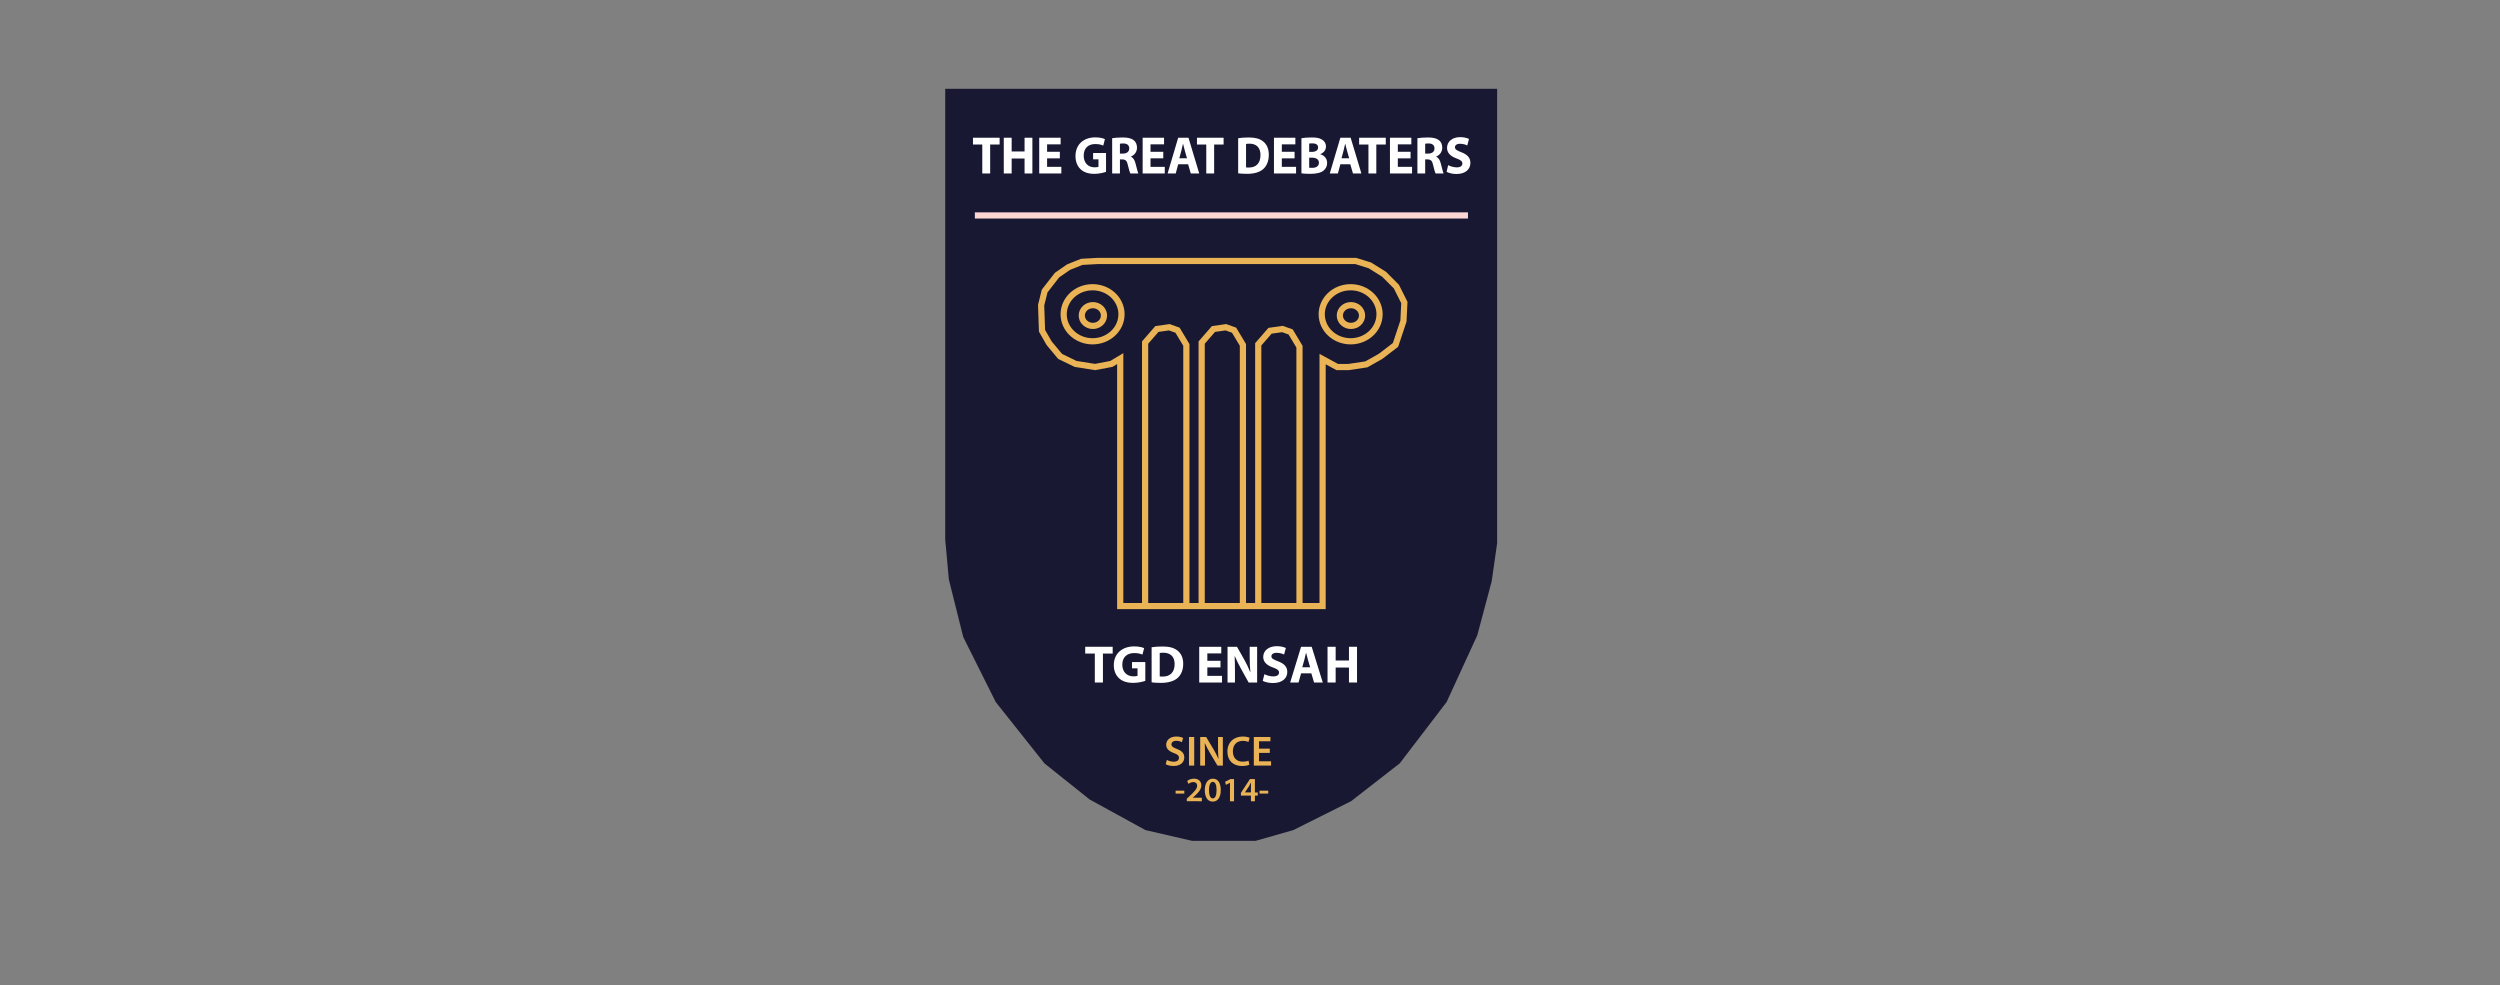 <?xml version="1.0" encoding="utf-8"?>
<!-- Generator: Adobe Illustrator 16.0.0, SVG Export Plug-In . SVG Version: 6.00 Build 0)  -->
<!DOCTYPE svg PUBLIC "-//W3C//DTD SVG 1.1//EN" "http://www.w3.org/Graphics/SVG/1.1/DTD/svg11.dtd">
<svg version="1.1" id="Layer_2" xmlns="http://www.w3.org/2000/svg" xmlns:xlink="http://www.w3.org/1999/xlink" x="0px" y="0px"
	 width="403.404px" height="158.992px" viewBox="0 0 403.404 158.992" enable-background="new 0 0 403.404 158.992"
	 xml:space="preserve">
<rect x="0" y="0" width="403.404" height="158.992" fill="#808080" stroke="none"/>
<polygon id="overall_1_" fill="#181832" points="152.523,14.331 241.578,14.331 241.578,87.67 240.705,93.781 238.377,102.512 
	233.43,113.28 225.863,123.175 218.006,129.286 208.692,133.943 202.58,135.689 197.342,135.689 192.395,135.689 184.828,133.943 
	175.807,128.995 168.53,123.175 160.672,113.28 155.434,102.803 153.105,93.49 152.523,87.087 "/>
<g id="rctgl">
	<rect x="157.303" y="34.266" fill="#FCD6D3" width="79.572" height="0.998"/>
</g>
<g id="details">
	<g id="Layer_4">
		<ellipse fill="none" stroke="#E9B356" stroke-miterlimit="10" cx="176.35" cy="50.915" rx="1.792" ry="1.675"/>
		<ellipse fill="none" stroke="#E9B356" stroke-miterlimit="10" cx="217.99" cy="50.915" rx="1.793" ry="1.675"/>
		<ellipse fill="none" stroke="#E9B356" stroke-miterlimit="10" cx="176.301" cy="50.71" rx="4.666" ry="4.362"/>
		<ellipse fill="none" stroke="#E9B356" stroke-miterlimit="10" cx="217.941" cy="50.71" rx="4.667" ry="4.362"/>
	</g>
	<polygon fill="none" stroke="#E9B356" stroke-miterlimit="10" points="213.417,57.938 213.417,97.796 180.761,97.796 
		180.761,57.867 179.335,58.722 176.697,59.222 173.56,58.722 171.063,57.51 169.281,55.371 168.141,53.375 167.998,49.24 
		168.568,46.958 170.564,44.391 172.418,43.107 174.558,42.252 177.125,42.109 218.765,42.109 221.047,42.822 223.328,44.248 
		225.324,46.245 226.607,48.812 226.465,51.806 225.182,55.656 222.758,57.51 220.477,58.794 217.624,59.222 215.77,59.222 	"/>
	<polyline fill="none" stroke="#E9B356" stroke-miterlimit="10" points="191.433,97.392 191.433,55.656 190.006,53.28 
		188.676,52.804 186.679,53.089 184.777,55.276 184.777,97.296 	"/>
	<polyline fill="none" stroke="#E9B356" stroke-miterlimit="10" points="200.559,97.392 200.559,55.656 199.133,53.28 
		197.802,52.804 195.806,53.089 193.904,55.276 193.904,97.296 	"/>
	<polyline fill="none" stroke="#E9B356" stroke-miterlimit="10" points="209.686,97.677 209.686,55.941 208.26,53.565 
		206.928,53.089 204.932,53.375 203.031,55.561 203.031,97.581 	"/>
</g>
<g>
	<path fill="#FFFFFF" d="M158.503,23.32h-1.502v-1.095h4.299v1.095h-1.526v4.671h-1.271V23.32z"/>
	<path fill="#FFFFFF" d="M163.242,22.225v2.216h2.083v-2.216h1.261v5.767h-1.261v-2.413h-2.083v2.413h-1.27v-5.767H163.242z"/>
	<path fill="#FFFFFF" d="M171.019,25.553h-2.058v1.369h2.298v1.069h-3.568v-5.767h3.452v1.069h-2.182v1.198h2.058V25.553z"/>
	<path fill="#FFFFFF" d="M178.471,27.726c-0.39,0.138-1.128,0.326-1.867,0.326c-1.02,0-1.759-0.265-2.273-0.778
		c-0.515-0.497-0.797-1.25-0.788-2.097c0.008-1.916,1.36-3.011,3.194-3.011c0.723,0,1.279,0.146,1.553,0.282l-0.266,1.044
		c-0.308-0.137-0.689-0.249-1.304-0.249c-1.054,0-1.851,0.617-1.851,1.865c0,1.189,0.723,1.891,1.76,1.891
		c0.291,0,0.522-0.034,0.623-0.085v-1.207h-0.864v-1.019h2.083V27.726z"/>
	<path fill="#FFFFFF" d="M179.459,22.302c0.407-0.068,1.013-0.12,1.685-0.12c0.83,0,1.411,0.128,1.81,0.453
		c0.332,0.274,0.514,0.676,0.514,1.207c0,0.736-0.506,1.241-0.986,1.42v0.026c0.39,0.163,0.605,0.547,0.746,1.078
		c0.175,0.65,0.349,1.403,0.457,1.625h-1.295c-0.092-0.162-0.224-0.633-0.391-1.343c-0.148-0.719-0.389-0.915-0.904-0.924h-0.381
		v2.267h-1.254V22.302z M180.713,24.783h0.498c0.631,0,1.004-0.326,1.004-0.831c0-0.53-0.349-0.795-0.93-0.804
		c-0.308,0-0.481,0.026-0.572,0.043V24.783z"/>
	<path fill="#FFFFFF" d="M187.709,25.553h-2.059v1.369h2.299v1.069h-3.568v-5.767h3.453v1.069h-2.184v1.198h2.059V25.553z"/>
	<path fill="#FFFFFF" d="M190.115,26.511l-0.398,1.48h-1.311l1.709-5.767h1.66l1.734,5.767h-1.361l-0.432-1.48H190.115z
		 M191.534,25.536l-0.349-1.224c-0.1-0.342-0.199-0.77-0.281-1.112h-0.017c-0.083,0.342-0.167,0.779-0.258,1.112l-0.332,1.224
		H191.534z"/>
	<path fill="#FFFFFF" d="M194.646,23.32h-1.502v-1.095h4.299v1.095h-1.527v4.671h-1.27V23.32z"/>
	<path fill="#FFFFFF" d="M199.793,22.302c0.464-0.077,1.07-0.12,1.709-0.12c1.063,0,1.752,0.197,2.291,0.616
		c0.581,0.445,0.945,1.155,0.945,2.173c0,1.104-0.389,1.865-0.93,2.335c-0.588,0.505-1.484,0.745-2.58,0.745
		c-0.656,0-1.121-0.042-1.436-0.085V22.302z M201.063,27.007c0.107,0.026,0.281,0.026,0.439,0.026
		c1.146,0.009,1.893-0.642,1.893-2.019c0.008-1.198-0.672-1.831-1.76-1.831c-0.282,0-0.465,0.026-0.572,0.051V27.007z"/>
	<path fill="#FFFFFF" d="M208.896,25.553h-2.058v1.369h2.299v1.069h-3.568v-5.767h3.452v1.069h-2.183v1.198h2.058V25.553z"/>
	<path fill="#FFFFFF" d="M210.002,22.302c0.331-0.068,1.004-0.12,1.635-0.12c0.771,0,1.244,0.077,1.65,0.325
		c0.391,0.214,0.672,0.608,0.672,1.13c0,0.513-0.289,0.992-0.92,1.232v0.017c0.639,0.18,1.111,0.676,1.111,1.42
		c0,0.522-0.232,0.932-0.581,1.223c-0.407,0.334-1.087,0.522-2.198,0.522c-0.623,0-1.088-0.042-1.369-0.085V22.302z M211.254,24.509
		h0.416c0.663,0,1.02-0.282,1.02-0.71c0-0.437-0.323-0.667-0.896-0.667c-0.274,0-0.432,0.017-0.54,0.034V24.509z M211.254,27.067
		c0.125,0.017,0.274,0.017,0.49,0.017c0.572,0,1.079-0.223,1.079-0.83c0-0.582-0.507-0.813-1.138-0.813h-0.432V27.067z"/>
	<path fill="#FFFFFF" d="M216.283,26.511l-0.398,1.48h-1.311l1.709-5.767h1.66l1.734,5.767h-1.361l-0.432-1.48H216.283z
		 M217.702,25.536l-0.348-1.224c-0.101-0.342-0.2-0.77-0.282-1.112h-0.018c-0.083,0.342-0.165,0.779-0.257,1.112l-0.331,1.224
		H217.702z"/>
	<path fill="#FFFFFF" d="M220.815,23.32h-1.503v-1.095h4.3v1.095h-1.527v4.671h-1.27V23.32z"/>
	<path fill="#FFFFFF" d="M227.611,25.553h-2.057v1.369h2.298v1.069h-3.567v-5.767h3.451v1.069h-2.182v1.198h2.057V25.553z"/>
	<path fill="#FFFFFF" d="M228.716,22.302c0.407-0.068,1.013-0.12,1.685-0.12c0.83,0,1.411,0.128,1.81,0.453
		c0.333,0.274,0.514,0.676,0.514,1.207c0,0.736-0.505,1.241-0.987,1.42v0.026c0.391,0.163,0.607,0.547,0.747,1.078
		c0.175,0.65,0.35,1.403,0.456,1.625h-1.294c-0.091-0.162-0.224-0.633-0.39-1.343c-0.15-0.719-0.391-0.915-0.904-0.924h-0.383v2.267
		h-1.253V22.302z M229.969,24.783h0.498c0.631,0,1.004-0.326,1.004-0.831c0-0.53-0.348-0.795-0.929-0.804
		c-0.308,0-0.481,0.026-0.573,0.043V24.783z"/>
	<path fill="#FFFFFF" d="M233.679,26.648c0.341,0.18,0.863,0.359,1.403,0.359c0.581,0,0.888-0.248,0.888-0.625
		c0-0.359-0.266-0.564-0.938-0.813c-0.931-0.333-1.536-0.864-1.536-1.703c0-0.983,0.797-1.737,2.117-1.737
		c0.63,0,1.095,0.137,1.427,0.291l-0.282,1.053c-0.224-0.112-0.622-0.274-1.17-0.274c-0.547,0-0.813,0.256-0.813,0.556
		c0,0.368,0.315,0.53,1.037,0.813c0.988,0.377,1.453,0.907,1.453,1.72c0,0.967-0.723,1.789-2.258,1.789
		c-0.639,0-1.27-0.171-1.584-0.352L233.679,26.648z"/>
</g>
<g>
	<path fill="#FFFFFF" d="M176.662,105.459h-1.549v-1.095h4.432v1.095h-1.573v4.672h-1.31V105.459z"/>
	<path fill="#FFFFFF" d="M184.808,109.866c-0.401,0.137-1.163,0.325-1.925,0.325c-1.053,0-1.814-0.265-2.345-0.779
		c-0.53-0.497-0.821-1.249-0.813-2.096c0.01-1.917,1.404-3.012,3.295-3.012c0.744,0,1.318,0.146,1.6,0.282l-0.273,1.044
		c-0.316-0.138-0.71-0.249-1.344-0.249c-1.086,0-1.907,0.617-1.907,1.866c0,1.189,0.744,1.891,1.813,1.891
		c0.3,0,0.539-0.035,0.642-0.085v-1.207h-0.89v-1.018h2.147V109.866z"/>
	<path fill="#FFFFFF" d="M185.826,104.441c0.479-0.077,1.104-0.119,1.762-0.119c1.096,0,1.806,0.196,2.362,0.616
		c0.599,0.444,0.976,1.155,0.976,2.173c0,1.103-0.402,1.865-0.959,2.335c-0.607,0.505-1.531,0.745-2.66,0.745
		c-0.677,0-1.156-0.042-1.48-0.086V104.441z M187.135,109.147c0.111,0.025,0.291,0.025,0.453,0.025
		c1.182,0.009,1.951-0.641,1.951-2.019c0.008-1.199-0.693-1.832-1.814-1.832c-0.29,0-0.479,0.026-0.59,0.052V109.147z"/>
	<path fill="#FFFFFF" d="M196.94,107.692h-2.122v1.369h2.37v1.07h-3.679v-5.767h3.559v1.069h-2.25v1.198h2.122V107.692z"/>
	<path fill="#FFFFFF" d="M198.078,110.131v-5.767h1.523l1.197,2.113c0.343,0.608,0.685,1.327,0.941,1.977h0.025
		c-0.086-0.761-0.111-1.54-0.111-2.404v-1.685h1.198v5.767h-1.369l-1.232-2.225c-0.341-0.617-0.718-1.361-1-2.037l-0.026,0.009
		c0.034,0.761,0.051,1.574,0.051,2.515v1.737H198.078z"/>
	<path fill="#FFFFFF" d="M204.025,108.787c0.35,0.18,0.89,0.36,1.445,0.36c0.6,0,0.916-0.249,0.916-0.625
		c0-0.36-0.273-0.565-0.967-0.813c-0.959-0.333-1.583-0.864-1.583-1.702c0-0.985,0.821-1.737,2.182-1.737
		c0.65,0,1.13,0.137,1.472,0.291l-0.291,1.052c-0.231-0.111-0.642-0.273-1.207-0.273c-0.563,0-0.838,0.256-0.838,0.556
		c0,0.368,0.325,0.53,1.07,0.813c1.018,0.377,1.496,0.908,1.496,1.72c0,0.966-0.744,1.788-2.327,1.788
		c-0.658,0-1.309-0.171-1.634-0.351L204.025,108.787z"/>
	<path fill="#FFFFFF" d="M209.945,108.651l-0.41,1.48h-1.352l1.762-5.767h1.711l1.789,5.767h-1.404l-0.443-1.48H209.945z
		 M211.408,107.676l-0.359-1.224c-0.102-0.343-0.205-0.771-0.29-1.112h-0.018c-0.085,0.342-0.171,0.779-0.265,1.112l-0.343,1.224
		H211.408z"/>
	<path fill="#FFFFFF" d="M215.523,104.364v2.216h2.148v-2.216h1.301v5.767h-1.301v-2.414h-2.148v2.414h-1.309v-5.767H215.523z"/>
</g>
<g>
	<path fill="#E9B356" d="M188.285,122.618c0.273,0.158,0.685,0.294,1.116,0.294c0.54,0,0.842-0.253,0.842-0.629
		c0-0.349-0.233-0.555-0.821-0.767c-0.76-0.274-1.246-0.678-1.246-1.341c0-0.753,0.63-1.328,1.629-1.328
		c0.5,0,0.869,0.109,1.109,0.232l-0.205,0.678c-0.164-0.089-0.486-0.219-0.918-0.219c-0.533,0-0.766,0.287-0.766,0.554
		c0,0.356,0.267,0.521,0.882,0.76c0.802,0.302,1.191,0.705,1.191,1.369c0,0.74-0.562,1.383-1.753,1.383
		c-0.485,0-0.992-0.137-1.245-0.288L188.285,122.618z"/>
	<path fill="#E9B356" d="M192.7,118.921v4.615h-0.843v-4.615H192.7z"/>
	<path fill="#E9B356" d="M193.666,123.536v-4.615h0.958l1.19,1.979c0.309,0.513,0.575,1.047,0.787,1.547h0.014
		c-0.055-0.616-0.074-1.212-0.074-1.917v-1.609h0.779v4.615h-0.869l-1.204-2.026c-0.295-0.507-0.603-1.075-0.829-1.596l-0.02,0.007
		c0.033,0.595,0.041,1.205,0.041,1.965v1.65H193.666z"/>
	<path fill="#E9B356" d="M201.599,123.398c-0.198,0.103-0.636,0.206-1.191,0.206c-1.465,0-2.354-0.917-2.354-2.32
		c0-1.52,1.055-2.437,2.465-2.437c0.555,0,0.951,0.116,1.123,0.205l-0.186,0.671c-0.219-0.096-0.521-0.178-0.903-0.178
		c-0.938,0-1.616,0.589-1.616,1.698c0,1.014,0.596,1.664,1.609,1.664c0.342,0,0.698-0.068,0.916-0.171L201.599,123.398z"/>
	<path fill="#E9B356" d="M204.898,121.489h-1.739v1.355h1.944v0.692h-2.786v-4.615H205v0.692h-1.841v1.19h1.739V121.489z"/>
</g>
<g>
	<path fill="#E9B356" d="M191.102,127.586v0.468h-1.405v-0.468H191.102z"/>
	<path fill="#E9B356" d="M191.503,129.289v-0.414l0.425-0.391c0.843-0.783,1.239-1.212,1.244-1.686c0-0.319-0.17-0.601-0.639-0.601
		c-0.314,0-0.584,0.16-0.766,0.297l-0.198-0.479c0.259-0.209,0.649-0.369,1.102-0.369c0.794,0,1.179,0.501,1.179,1.086
		c0,0.627-0.451,1.134-1.074,1.712l-0.313,0.271v0.011h1.471v0.562H191.503z"/>
	<path fill="#E9B356" d="M196.984,127.477c0,1.151-0.452,1.873-1.306,1.873c-0.827,0-1.268-0.749-1.272-1.839
		c0-1.114,0.474-1.863,1.311-1.863C196.582,125.647,196.984,126.418,196.984,127.477z M195.089,127.51
		c-0.005,0.87,0.237,1.321,0.611,1.321c0.397,0,0.606-0.485,0.606-1.344c0-0.832-0.199-1.323-0.606-1.323
		C195.337,126.165,195.084,126.612,195.089,127.51z"/>
	<path fill="#E9B356" d="M198.471,126.319h-0.01l-0.656,0.331l-0.116-0.512l0.87-0.429h0.568v3.581h-0.656V126.319z"/>
	<path fill="#E9B356" d="M201.854,129.289v-0.909h-1.62v-0.44l1.46-2.231h0.799v2.159h0.463v0.512h-0.463v0.909H201.854z
		 M201.854,127.867v-0.975c0-0.204,0.005-0.413,0.021-0.623h-0.021c-0.109,0.226-0.204,0.408-0.314,0.606l-0.655,0.981l-0.005,0.011
		H201.854z"/>
	<path fill="#E9B356" d="M204.646,127.586v0.468h-1.406v-0.468H204.646z"/>
</g>
</svg>
